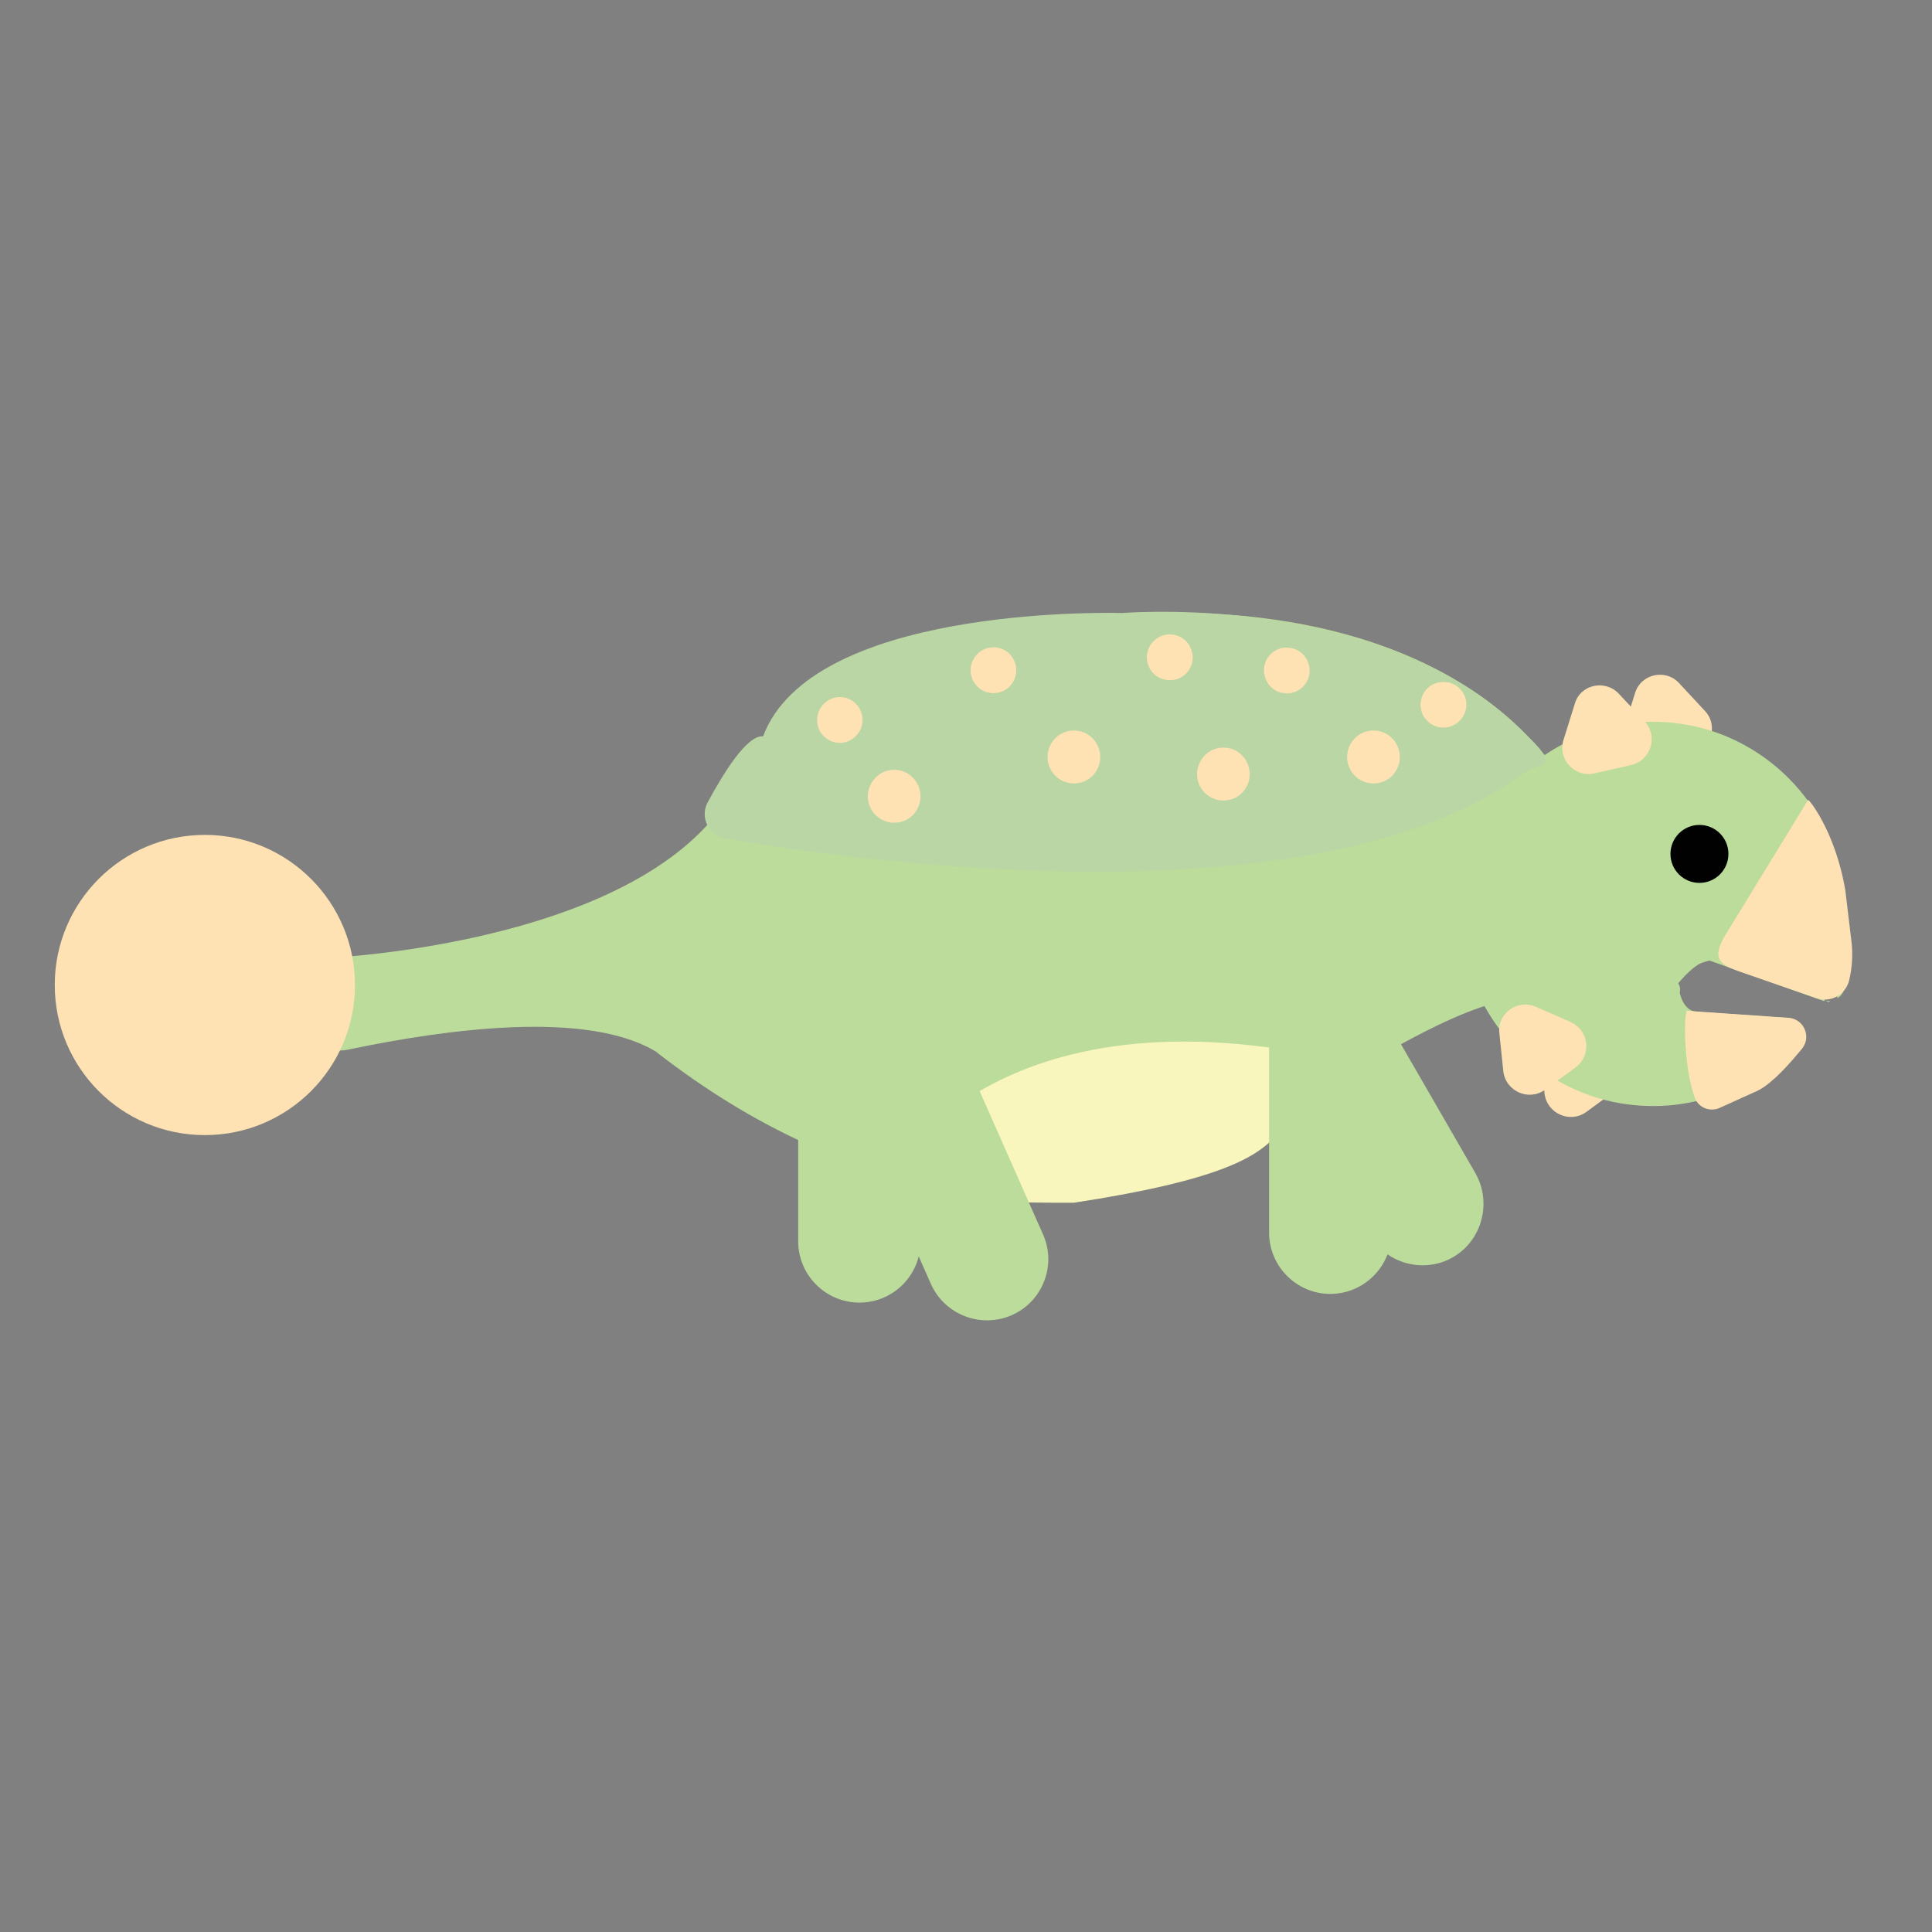 <?xml version="1.0" encoding="utf-8"?>
<!-- Generator: Adobe Illustrator 23.0.1, SVG Export Plug-In . SVG Version: 6.00 Build 0)  -->
<svg version="1.1" id="Layer_1" xmlns="http://www.w3.org/2000/svg" xmlns:xlink="http://www.w3.org/1999/xlink" x="0px" y="0px"
	 viewBox="0 0 599.8 599.8" style="enable-background:new 0 0 599.8 599.8;" xml:space="preserve">
<rect x="0" y="0" width="599.8" height="599.8" fill="#808080" stroke="none"/>
<style type="text/css">
	.st0{fill:#FFE2B3;}
	.st1{fill:#BCDC9B;}
	.st2{fill:#BAD6A5;}
	.st3{fill:#010101;}
	.st4{fill:#F8F6BD;}
</style>
<g id="B-Ankylosaurus">
	<path class="st0" d="M521.3,212.1l8,8.6c4.3,4.6,1.9,12.1-4.2,13.5l-11.4,2.6c-6.1,1.4-11.5-4.4-9.6-10.4l3.5-11.2
		C509.4,209.2,517.1,207.5,521.3,212.1z"/>
	<path class="st0" d="M489.7,319.5l10.7,4.7c5.8,2.6,6.6,10.4,1.5,14.1l-9.4,6.9c-5.1,3.7-12.3,0.5-13-5.8l-1.2-11.6
		C477.5,321.7,483.9,317,489.7,319.5z"/>
	<path class="st1" d="M523.6,314.1c-8.2-0.3,0.2-4.9-2.6-8.8s9.7-7.1,9.7-7.1l35.6,12.6c5.1-10,7.6-21.6,6.1-33.9
		c-3.1-27.2-24.9-49.2-52.1-52.4c-38.8-4.5-71.3,28.2-66.2,67.1c3.4,26.6,24.9,48,51.5,51.3c19.2,2.4,36.8-4.4,49.1-16.5
		c3.8-3.7,1.6-10.2-3.7-10.5C539.8,315.1,527.6,314.3,523.6,314.1z"/>
	<g>
		<path class="st1" d="M526.7,314.1c-5.3-0.4-5.7-8.8-5.7-8.8s5.6-7.1,9.7-7.1c2.6,0,17.4,5.5,28.6,9.7l11.1,0.9l0,1.1
			c7.7-4.2-2.2-29.6-18.9-38.4c-5.3-12.8-36.7-13.9-50.7-13.7c-4,0-7.9-2.4-10-6.5c-51.5-97.7-237.7-60.7-261.3-9.9
			c-21,45.5-104,54.3-124.3,55.8c-2.9,0.2-5.7,1.7-7.8,4.2l0,0c-8.3,10-1,26.9,10.5,24.5c31.4-6.6,73.7-12.1,95.1,0.2
			c0.5,0.3,1,0.6,1.4,1c118.8,91.7,213.4,11,224.8,0.5c0.8-0.8,1.8-1.4,2.8-1.9c7.8-3.7,45.5-27.4,61.9-10.6
			c13.4,13.7,43.4,7.8,62.1,1C545.5,315.4,530.1,314.3,526.7,314.1z"/>
		<path class="st1" d="M567.7,311.1c0.1-0.1,0.4-0.2,0.5-0.3l-1.6-0.1C567,310.8,567.4,310.9,567.7,311.1z"/>
	</g>
	<circle class="st0" cx="63.6" cy="305.8" r="46.6"/>
	<path class="st2" d="M225.1,260.3c39.4,6.8,183.6,27.5,248.1-20.4c3.7-2.8,12.1-1,0.9-11.5c-41.7-43.5-119.8-38.5-125.5-38.1
		c-0.2,0-0.4,0-0.6,0c-6.2-0.1-96.1-1.7-111.1,38.3c-5-0.5-12.4,11.6-17.2,20.5C217.2,253.7,220,259.4,225.1,260.3z"/>
	<path class="st0" d="M277.6,239L277.6,239c6.3,0,10.2,6.8,7.1,12.3l0,0c-3.1,5.5-11,5.5-14.2,0l0,0
		C267.4,245.9,271.3,239,277.6,239z"/>
	<path class="st0" d="M379.8,232.1L379.8,232.1c6.3,0,10.2,6.8,7.1,12.3l0,0c-3.1,5.5-11,5.5-14.2,0l0,0
		C369.6,238.9,373.6,232.1,379.8,232.1z"/>
	<path class="st0" d="M426.4,226.8L426.4,226.8c6.3,0,10.2,6.8,7.1,12.3l0,0c-3.1,5.5-11,5.5-14.2,0l0,0
		C416.2,233.6,420.1,226.8,426.4,226.8z"/>
	<path class="st0" d="M333.4,226.8L333.4,226.8c6.3,0,10.2,6.8,7.1,12.3l0,0c-3.1,5.5-11,5.5-14.2,0l0,0
		C323.2,233.6,327.1,226.8,333.4,226.8z"/>
	<path class="st0" d="M253.7,224.3L253.7,224.3c-0.5-5.2,4.5-9.2,9.4-7.5l0,0c4.9,1.8,6.3,8.1,2.6,11.7l0,0
		C261.5,232.8,254.4,230.2,253.7,224.3z"/>
	<path class="st0" d="M302.3,204.5L302.3,204.5c2.6-4.5,9.1-4.8,12-0.4l0,0c2.9,4.3,0.3,10.3-4.8,11l0,0
		C303.6,216,299.3,209.7,302.3,204.5z"/>
	<path class="st0" d="M358.2,199L358.2,199c3.7-3.7,10-2.2,11.7,2.8l0,0c1.7,5-2.4,10-7.6,9.3l0,0
		C356.4,210.4,353.9,203.2,358.2,199z"/>
	<path class="st0" d="M394.5,203.1L394.5,203.1c3.7-3.7,10-2.2,11.7,2.8l0,0c1.7,5-2.4,10-7.6,9.3l0,0
		C392.8,214.5,390.3,207.2,394.5,203.1z"/>
	<path class="st0" d="M447.1,211.8L447.1,211.8c5.2-0.8,9.4,4.1,7.8,9.1l0,0c-1.6,5-7.8,6.6-11.6,3.1l0,0
		C438.9,219.9,441.2,212.6,447.1,211.8z"/>
	<path class="st1" d="M582.8,308.8l-42.8-3.5L582.8,308.8z"/>
	<g>
		<path class="st0" d="M523.6,313.8v0.3c-1,2.8-0.6,18.2,2.6,26.8c1.2,3.1,4.8,4.4,7.8,3l11.9-5.4c4.4-2.3,9.5-8,13.6-13
			c2.9-3.7,0.5-9.1-4.1-9.5L523.6,313.8z"/>
		<path class="st0" d="M564,309.9c4.4,1.5,9-1.1,10.1-5.6c0.8-3.5,1.3-7.9,0.6-12.8l-1.8-15c-3.1-18.7-11.9-29.2-11.6-28.1
			l-25.6,41.8c-5,8.1-0.6,9.6,4,11.3L564,309.9z"/>
	</g>
	<path class="st0" d="M502.6,215.4l8,8.6c4.3,4.6,1.9,12.1-4.2,13.5l-11.4,2.6c-6.1,1.4-11.5-4.4-9.6-10.4l3.5-11.2
		C490.6,212.5,498.3,210.8,502.6,215.4z"/>
	<path class="st0" d="M476.9,312.6l10.7,4.7c5.8,2.6,6.6,10.4,1.5,14.1l-9.4,6.9c-5.1,3.7-12.3,0.5-13-5.8l-1.2-11.6
		C464.7,314.7,471.1,310,476.9,312.6z"/>
	<circle class="st3" cx="527.6" cy="265.1" r="9"/>
	<path class="st1" d="M266.8,404.4L266.8,404.4c-10.5,0-19-8.6-19-19v-33.9c0-10.5,8.6-19,19-19l0,0c10.5,0,19,8.6,19,19v33.9
		C285.8,395.9,277.3,404.4,266.8,404.4z"/>
	<path class="st1" d="M451.1,390.3L451.1,390.3c-9,5.2-20.7,2.1-26-7l-30.3-52.5c-5.2-9-2.1-20.7,7-26l0,0c9-5.2,20.7-2.1,26,7
		l30.3,52.5C463.2,373.4,460.1,385.1,451.1,390.3z"/>
	<path class="st4" d="M277.6,363.2c0,0,34.6-62.8,151.6-30.7c-51.1,11.9-4,26.8-95.8,40.9C294.2,373.5,292.9,371.4,277.6,363.2z"/>
	<path class="st1" d="M314.1,408.3L314.1,408.3c-9.6,4.2-20.8-0.1-25.1-9.7l-24.5-55.4c-4.2-9.6,0.1-20.8,9.7-25.1l0,0
		c9.6-4.2,20.8,0.1,25.1,9.7l24.5,55.4C328.1,392.8,323.7,404.1,314.1,408.3z"/>
	<path class="st1" d="M413,401.7L413,401.7c-10.5,0-19-8.6-19-19v-60.6c0-10.5,8.6-19,19-19l0,0c10.5,0,19,8.6,19,19v60.6
		C432,393.2,423.4,401.7,413,401.7z"/>
</g>
</svg>
